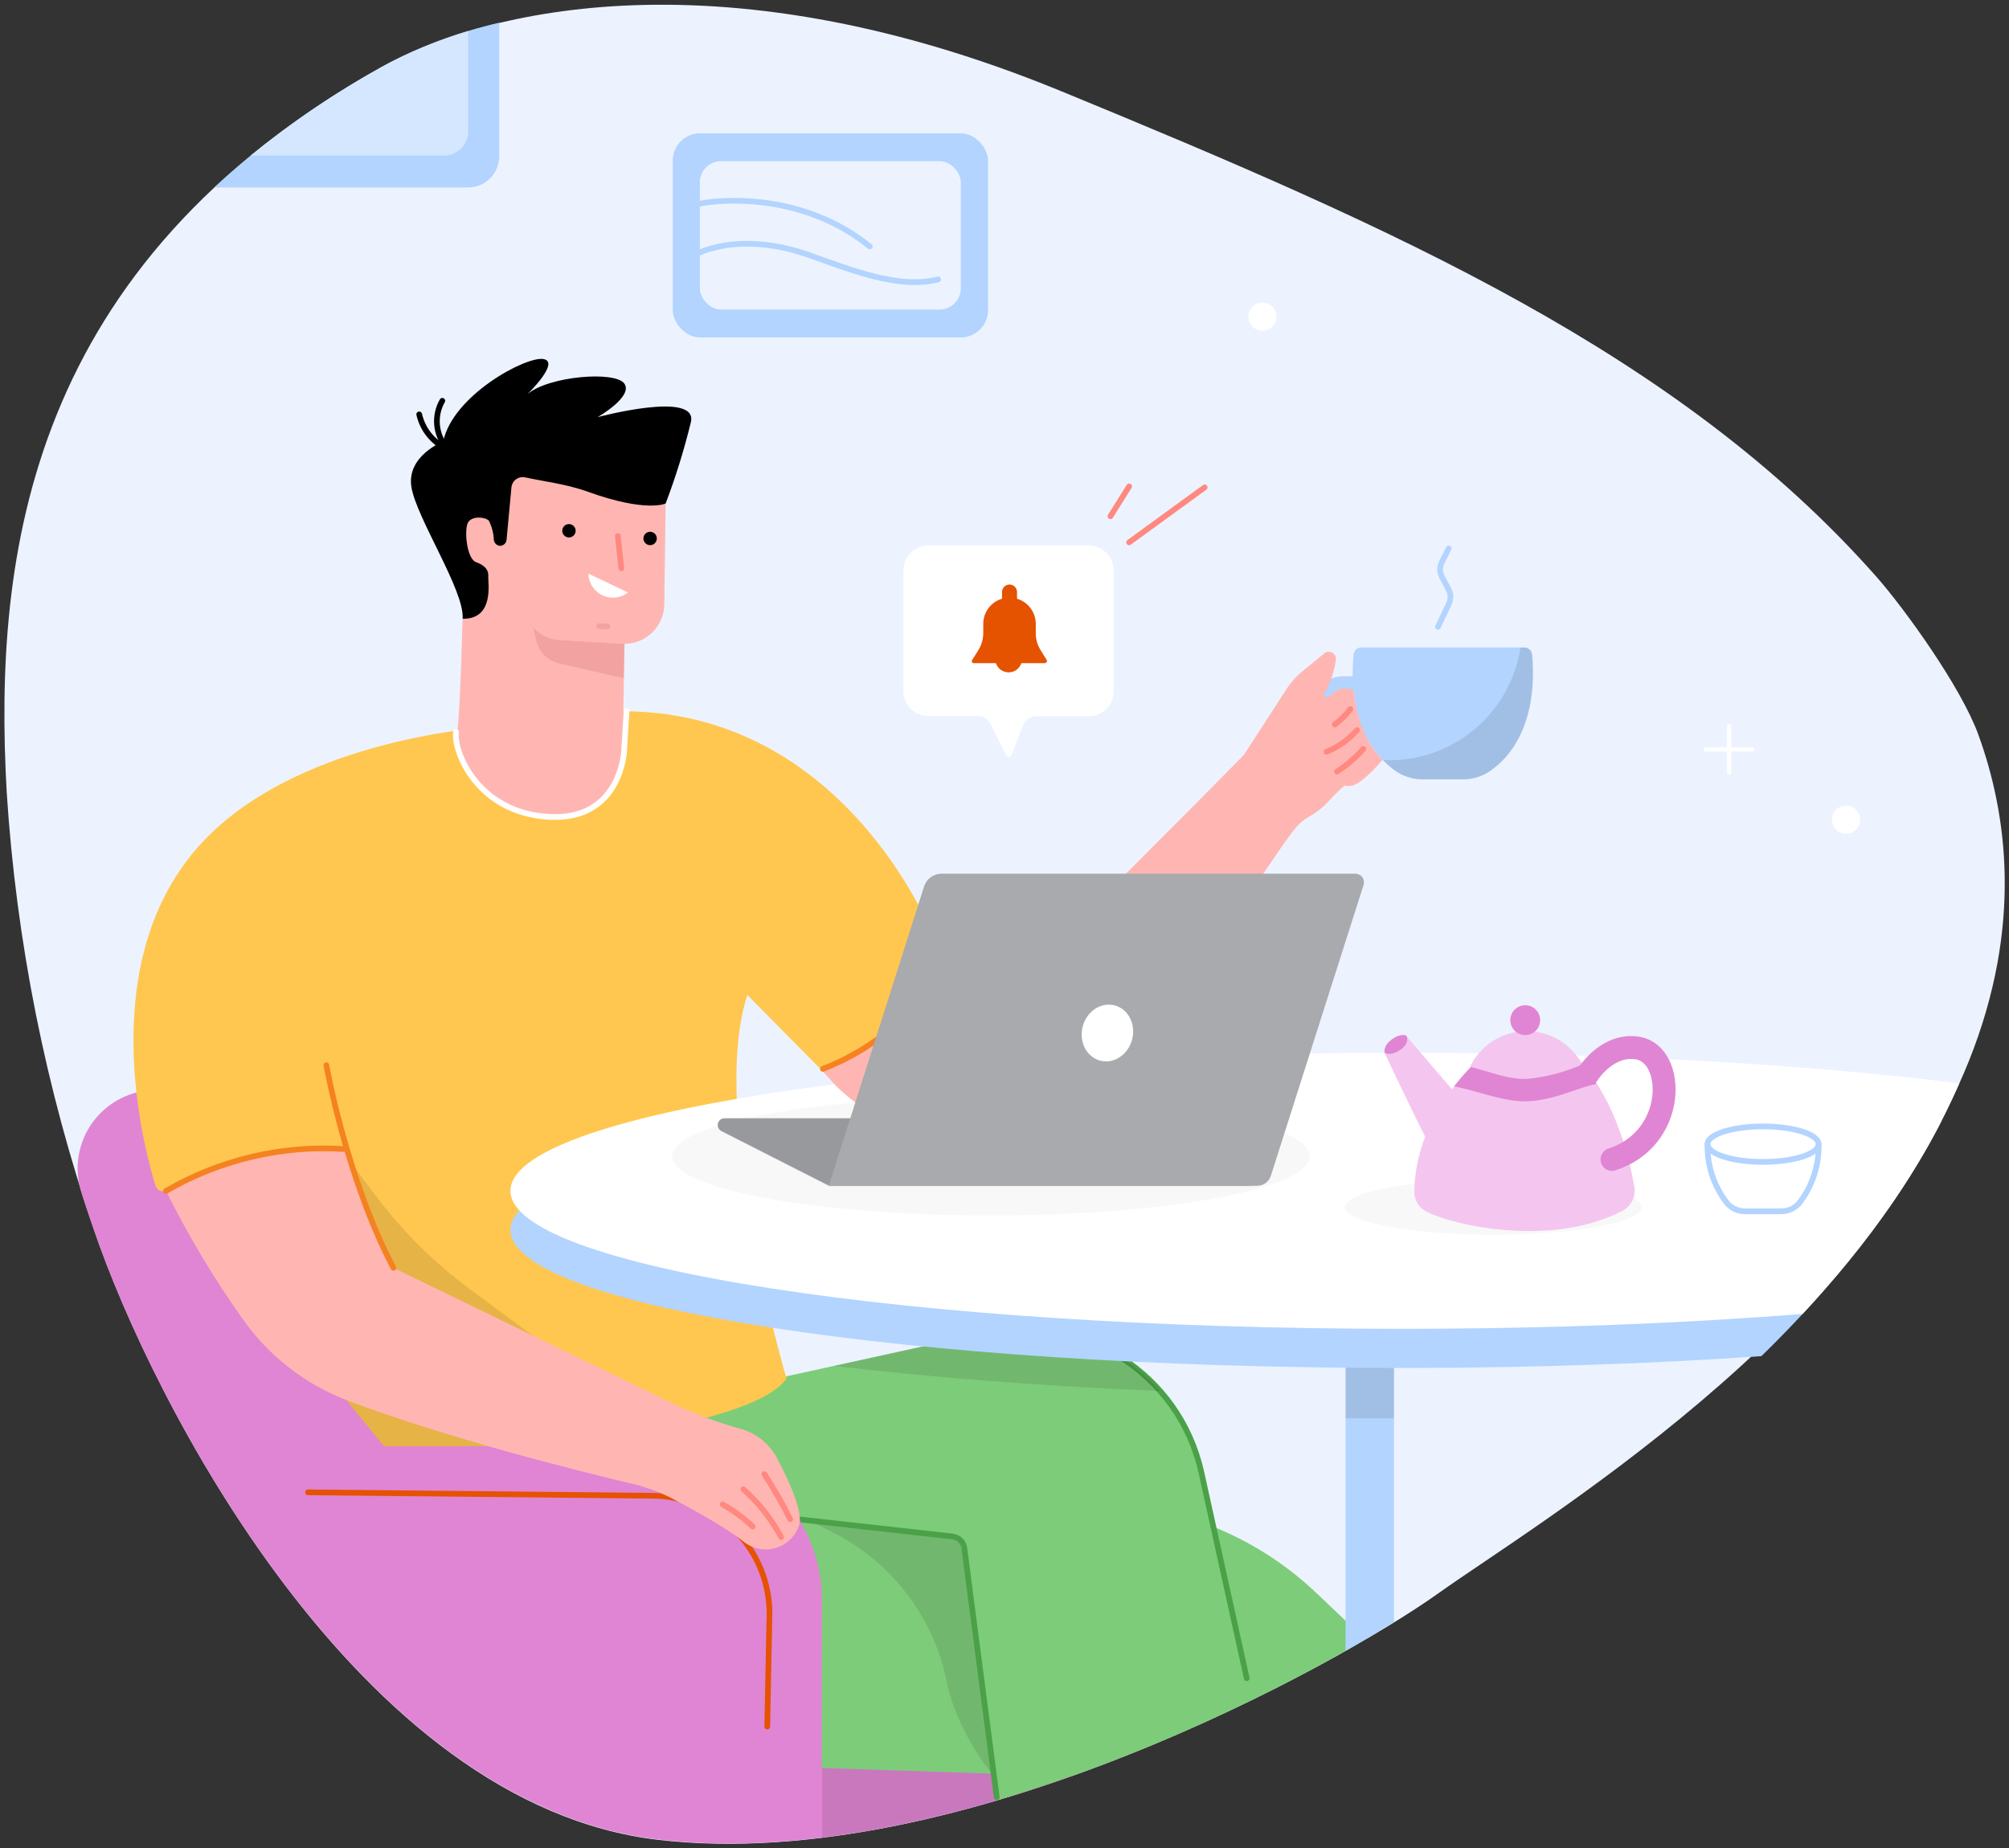 <?xml version="1.0" encoding="UTF-8"?>
<svg width="300px" height="276px" viewBox="0 0 300 276" version="1.1" xmlns="http://www.w3.org/2000/svg" xmlns:xlink="http://www.w3.org/1999/xlink">
    <rect x="0" y="0" width="300" height="276" fill="#333333" stroke="none"/>
    <title>Ready whenever you are_Монтажная область 1</title>
    <g id="Page-1" stroke="none" stroke-width="1" fill="none" fill-rule="evenodd">
        <g id="MC-1263-DWP-Landing-Page-Web" transform="translate(-808, -6026)">
            <g id="Ready-whenever-you-are_Монтажная-область-1" transform="translate(808, 6026)">
                <line x1="152.96" y1="119.63" x2="146" y2="108.35" id="Path" stroke="#0265FC" stroke-width="0.85" stroke-linecap="round"></line>
                <line x1="150.88" y1="123.07" x2="144" y2="119.54" id="Path" stroke="#0265FC" stroke-width="0.85" stroke-linecap="round"></line>
                <path d="M57,10 C70.58,2.37 105.91,-8 158.54,13.65 C208.47,34.19 250.76,52.81 280.22,86.16 C284.39,90.89 292.84,102.59 295.43,109.74 C299.67,121.44 302.13,138.17 294.02,158.44 C277.9,198.74 229.55,227.44 214.7,238.02 C199.85,248.6 143.43,280.02 98.35,274.79 C53.27,269.56 22.53,208.63 14.08,183.79 C6.828,162.632 2.429,140.601 1,118.28 C-1,82.69 4.28,39.59 57,10 Z" id="Path" fill="#ECF3FF" fill-rule="nonzero"></path>
                <path d="M174,259.79 L38.33,162.79 L23.33,162.79 C19.593,162.787 16.077,164.564 13.865,167.577 C11.653,170.589 11.008,174.475 12.13,178.04 C13.28,181.69 14.04,183.73 14.04,183.73 C22.49,208.57 53.24,269.44 98.31,274.73 C123.07,277.65 151.2,269.49 174,259.79 Z" id="Path" fill="#E085D3" fill-rule="nonzero"></path>
                <path d="M122.74,274.45 C136.74,272.74 150.95,268.7 163.97,263.81 L163.97,245.81 L122.74,245.81 L122.74,274.45 Z" id="Path" fill="#000000" fill-rule="nonzero" opacity="0.1" style="mix-blend-mode: multiply;"></path>
                <path d="M61.74,212.39 L102.69,263.39 L160,265.28 C175.217,259.814 189.907,252.979 203.89,244.86 L196.51,237.86 C188.857,230.609 179.062,226.031 168.59,224.81 L61.74,212.39 Z" id="Path" fill="#7DCC7A" fill-rule="nonzero"></path>
                <path d="M179.4,219.91 C176.157,205.185 161.598,195.872 146.87,199.1 L106.59,207.93 L74.37,211.09 L94.05,224.09 L143.82,229.66 L148.89,268.88 C161.945,264.926 174.654,259.909 186.89,253.88 L179.4,219.91 Z" id="Path" fill="#7DCC7A" fill-rule="nonzero"></path>
                <path d="M186.17,250.64 L179.4,219.91 C176.157,205.185 161.598,195.872 146.87,199.1" id="Path" stroke="#4AA147" stroke-width="0.85" stroke-linecap="round"></path>
                <path d="M200.93,246.54 C203.61,245.03 206.02,243.54 208.16,242.27 L208.16,202.55 L200.93,202.55 L200.93,246.54 Z" id="Path" fill="#B2D4FE" fill-rule="nonzero"></path>
                <polygon id="Path" fill="#000000" fill-rule="nonzero" opacity="0.1" style="mix-blend-mode: multiply;" points="200.93 211.82 208.16 211.82 208.16 202.55 200.93 202.55"></polygon>
                <path d="M124.54,204 C138.74,205.69 155.24,207 173.25,207.76 C166.689,200.285 156.584,196.968 146.87,199.1 L124.54,204 Z" id="Path" fill="#000000" fill-rule="nonzero" opacity="0.1" style="mix-blend-mode: multiply;"></path>
                <path d="M74.27,108.49 C74.27,108.49 47.66,109.68 32.21,123.81 C13.47,140.95 21.21,170.51 23.21,177.06 C23.314,177.394 23.556,177.669 23.875,177.814 C24.194,177.959 24.559,177.961 24.88,177.82 L25.88,177.39 L58.77,217.77 C58.77,217.77 110.77,215.36 117.45,205.89 C117.45,205.89 105.75,166.43 111.6,148.6 L127.8,165 C127.8,165 136.11,150 139.45,140 C139.45,140 125.81,104.35 90.15,106.3 L74.27,108.49 Z" id="Path" fill="#FFC74F" fill-rule="nonzero"></path>
                <path d="M99.4,75.2 C100.91,71.215 102.172,67.141 103.18,63 C104.18,58.3 89.24,62.3 89.24,62.3 C89.24,62.3 94.58,59.25 93.24,57.3 C91.9,55.35 81.91,56.16 78.75,58.88 C78.75,58.88 83.75,54.04 81.12,53.62 C78.49,53.2 67.59,59.09 66.19,65.93 C66.19,65.93 60.7,68.06 61.43,72.71 C62.16,77.36 69.43,88.29 69.08,92.41 L73.69,96.41 L88.75,83.41 L99.4,75.2 Z" id="Path" fill="#000000" fill-rule="nonzero"></path>
                <path d="M87.81,73.45 C84.51,72.26 80.92,71.86 78.44,71.3 C77.961,71.191 77.458,71.295 77.062,71.584 C76.665,71.874 76.413,72.321 76.37,72.81 L75.64,80.66 C75.57,81.157 75.142,81.525 74.64,81.52 C74.187,81.475 73.821,81.13 73.75,80.68 C73.713,79.664 73.457,78.668 73,77.76 C72.42,77.19 70.48,77.02 69.89,78.03 C69.3,79.04 69.65,83.46 71.11,83.97 C72.57,84.48 72.98,85.29 72.91,86.08 C72.84,86.87 73.91,92.5 69.08,92.41 C69.08,92.41 68.71,106.51 68.28,109.41 C67.85,112.31 71.28,121.41 81.98,121.99 C92.68,122.57 92.98,112.09 92.98,112.09 L93.26,96.17 C96.496,96.139 99.125,93.546 99.2,90.31 L99.4,75.2 C99.4,75.2 96.49,76.59 87.81,73.45 Z" id="Path" fill="#FFB6B2" fill-rule="nonzero"></path>
                <path d="M68.1,109.32 C67.67,112.18 71.27,121.41 82,122 C92.73,122.59 93.19,112.21 93.19,112.21 L93.56,106.21" id="Path" stroke="#FFFFFF" stroke-width="0.85" stroke-linecap="round"></path>
                <circle id="Oval" fill="#000000" fill-rule="nonzero" cx="97.08" cy="80.42" r="1"></circle>
                <circle id="Oval" fill="#000000" fill-rule="nonzero" cx="84.96" cy="79.27" r="1"></circle>
                <line x1="92.26" y1="80.05" x2="92.78" y2="84.88" id="Path" stroke="#FF8880" stroke-width="0.85" stroke-linecap="round"></line>
                <path d="M93.76,88.48 C92.673,89.335 91.196,89.5 89.947,88.907 C88.698,88.313 87.893,87.063 87.87,85.68 L93.76,88.48 Z" id="Path" fill="#FFFFFF" fill-rule="nonzero"></path>
                <path d="M66.05,59.86 C64.775,62.094 65.022,64.885 66.67,66.86" id="Path" stroke="#000000" stroke-width="0.85" stroke-linecap="round"></path>
                <path d="M62.6,61.89 C63.086,64.042 64.494,65.871 66.45,66.89" id="Path" stroke="#000000" stroke-width="0.85" stroke-linecap="round"></path>
                <line x1="89.46" y1="93.52" x2="90.69" y2="93.58" id="Path" stroke="#F2A2A0" stroke-width="0.85" stroke-linecap="round"></line>
                <path d="M92.82,96.15 L83.6,95.61 C82.073,95.51 80.642,94.83 79.6,93.71 L80.12,95.8 C80.526,97.439 81.822,98.709 83.47,99.08 L93.13,101.29 L93.22,96.13 C93.09,96.13 93,96.16 92.82,96.15 Z" id="Path" fill="#F2A2A0" fill-rule="nonzero"></path>
                <path d="M209.14,163.08 C135.73,163.08 76.22,172.31 76.22,183.7 C76.22,195.09 135.73,204.31 209.14,204.31 C228.32,204.31 246.56,203.68 263.03,202.54 C273.39,192.42 283.22,180.59 289.97,167.33 C267.57,164.67 239.55,163.08 209.14,163.08 Z" id="Path" fill="#B2D4FE" fill-rule="nonzero"></path>
                <path d="M269.18,196.24 C278.59,186.13 287.08,174.58 292.57,161.8 C269.76,158.95 240.74,157.23 209.14,157.23 C135.73,157.23 76.22,166.46 76.22,177.85 C76.22,189.24 135.73,198.46 209.14,198.46 C230.75,198.46 251.15,197.66 269.18,196.24 Z" id="Path" fill="#FFFFFF" fill-rule="nonzero"></path>
                <path d="M140.85,145.67 L144.85,148.67 C146.85,150.79 150.24,149.05 151.95,146.73 C151.95,146.73 185.89,112.63 185.89,112.73 C185.89,112.83 196.04,109.73 201.39,112.13 C201.39,112.13 189.74,128.56 179.99,143.33 C175.52,150.1 171.72,156.39 166.79,161.55 C155.79,173.04 137.21,173.47 125.53,162.84 C125.055,162.405 124.604,161.944 124.18,161.46 L122.6,159.69 L127.18,157.45 C132.289,154.94 136.72,151.24 140.1,146.66 L140.85,145.67 Z" id="Path" fill="#FFB6B2" fill-rule="nonzero"></path>
                <path d="M122.88,159.64 C128.634,157.417 133.719,153.753 137.65,149" id="Path" stroke="#F58220" stroke-width="0.85" stroke-linecap="round"></path>
                <rect id="Rectangle" fill="#B2D4FE" fill-rule="nonzero" x="100.46" y="19.91" width="47.08" height="30.49" rx="4.08"></rect>
                <rect id="Rectangle" fill="#ECF3FF" fill-rule="nonzero" x="104.51" y="24.07" width="38.97" height="22.16" rx="3.16"></rect>
                <path d="M102.8,31 C102.6,30.35 118.01,27.18 129.88,36.81" id="Path" stroke="#B2D4FE" stroke-width="0.85" stroke-linecap="round"></path>
                <path d="M103.61,38.12 C103.61,38.12 110.02,34.26 120.9,38.12 C126.7,40.17 134.2,43.26 140.09,41.73" id="Path" stroke="#B2D4FE" stroke-width="0.85" stroke-linecap="round"></path>
                <path d="M57,10 C47.972,14.971 39.578,21.015 32,28 L69.89,28 C72.464,28 74.55,25.914 74.55,23.34 L74.55,3.4 C68.427,4.793 62.523,7.013 57,10 Z" id="Path" fill="#B2D4FE" fill-rule="nonzero"></path>
                <path d="M57,10 C50.097,13.826 43.545,18.253 37.42,23.23 L66.31,23.23 C68.304,23.23 69.92,21.614 69.92,19.62 L69.92,4.62 C65.431,5.94 61.099,7.744 57,10 L57,10 Z" id="Path" fill="#ECF3FF" fill-rule="nonzero" opacity="0.6"></path>
                <path d="M162.56,81.47 L138.63,81.47 C136.57,81.47 134.9,83.14 134.9,85.2 L134.9,103.2 C134.9,105.26 136.57,106.93 138.63,106.93 L146,106.93 C146.808,106.931 147.547,107.387 147.91,108.11 L150.22,112.79 C150.293,112.951 150.453,113.055 150.63,113.055 C150.807,113.055 150.967,112.951 151.04,112.79 L152.78,108.32 C153.101,107.497 153.897,106.96 154.78,106.97 L162.57,106.97 C164.63,106.97 166.3,105.3 166.3,103.24 L166.3,85.24 C166.311,84.242 165.921,83.282 165.218,82.573 C164.515,81.865 163.558,81.467 162.56,81.47 Z" id="Path" fill="#FFFFFF" fill-rule="nonzero"></path>
                <path d="M156.34,98.63 L155.34,97.02 C154.896,96.284 154.665,95.439 154.67,94.58 L154.67,93.17 C154.667,91.439 153.529,89.915 151.87,89.42 L151.87,88.42 C151.87,87.801 151.369,87.3 150.75,87.3 C150.131,87.3 149.63,87.801 149.63,88.42 L149.63,89.42 C147.969,89.912 146.83,91.438 146.83,93.17 L146.83,94.57 C146.823,95.429 146.588,96.271 146.15,97.01 L145.15,98.61 C145.102,98.698 145.102,98.804 145.151,98.892 C145.199,98.979 145.29,99.035 145.39,99.04 L148.72,99.04 C148.986,99.85 149.736,100.403 150.589,100.416 C151.441,100.43 152.209,99.901 152.5,99.1 C152.505,99.08 152.505,99.06 152.5,99.04 L156.01,99.04 C156.109,99.037 156.199,98.984 156.25,98.9 C156.327,98.833 156.361,98.73 156.34,98.63 L156.34,98.63 Z" id="Path" fill="#E55200" fill-rule="nonzero"></path>
                <line x1="165.82" y1="77.1" x2="168.61" y2="72.65" id="Path" stroke="#FF8880" stroke-width="0.85" stroke-linecap="round"></line>
                <line x1="168.61" y1="81" x2="179.89" y2="72.79" id="Path" stroke="#FF8880" stroke-width="0.85" stroke-linecap="round"></line>
                <path d="M196.07,104.6 C195.784,105.944 196.119,107.346 196.982,108.415 C197.846,109.484 199.146,110.107 200.52,110.11 L204.05,110.11 C205.053,112.1 206.525,113.817 208.34,115.11 C209.511,115.936 210.907,116.383 212.34,116.39 L218.49,116.39 C219.98,116.391 221.432,115.922 222.64,115.05 C229.43,110.15 229.09,100.8 228.76,97.7 C228.694,97.127 228.207,96.696 227.63,96.7 L203.26,96.7 C202.685,96.697 202.202,97.129 202.14,97.7 C202.023,98.796 201.976,99.898 202,101 L200.65,101 C198.465,100.969 196.556,102.47 196.07,104.6 L196.07,104.6 Z M198.07,105.6 C198.075,104.238 199.178,103.135 200.54,103.13 L202.14,103.13 C202.279,104.81 202.614,106.468 203.14,108.07 L200.49,108.07 C199.832,108.059 199.206,107.788 198.748,107.315 C198.29,106.843 198.039,106.208 198.05,105.55 L198.07,105.6 Z" id="Shape" fill="#B2D4FE" fill-rule="nonzero"></path>
                <path d="M207.46,113.55 C217.249,113.544 225.569,106.396 227.05,96.72 L227.67,96.72 C228.247,96.716 228.734,97.147 228.8,97.72 C229.13,100.81 229.47,110.17 222.68,115.07 C221.472,115.942 220.02,116.411 218.53,116.41 L212.38,116.41 C210.947,116.403 209.551,115.956 208.38,115.13 C207.705,114.641 207.079,114.089 206.51,113.48 C206.8,113.51 207.12,113.55 207.46,113.55 Z" id="Path" fill="#000000" fill-rule="nonzero" opacity="0.1" style="mix-blend-mode: multiply;"></path>
                <path d="M206.47,113.5 C202.58,109.74 202.12,103.08 202.12,103.08 C200.31,102.42 199.42,103.17 198.36,104.08 C198.213,104.196 198.005,104.191 197.864,104.069 C197.722,103.947 197.687,103.742 197.78,103.58 C198.647,102.031 199.224,100.337 199.48,98.58 C199.557,98.142 199.353,97.703 198.969,97.48 C198.585,97.257 198.102,97.297 197.76,97.58 L194.45,100.29 C193.56,101.011 192.791,101.868 192.17,102.83 L185.74,112.75 L177.66,121 L188.55,130 L190.99,126.72 C192.64,125.03 193.37,123.15 195.44,122 C196.561,121.372 197.574,120.569 198.44,119.62 C199.174,118.811 199.952,118.043 200.77,117.32 C201.098,117.397 201.436,117.414 201.77,117.37 C203.3,117.15 206.01,114 206.35,113.6 L206.47,113.5 Z" id="Path" fill="#FFB6B2" fill-rule="nonzero"></path>
                <path d="M199.32,108.21 C200.198,107.556 200.979,106.782 201.64,105.91" id="Path" stroke="#FF8880" stroke-width="0.85" stroke-linecap="round"></path>
                <path d="M198.09,112.28 C199.844,111.574 201.406,110.464 202.65,109.04" id="Path" stroke="#FF8880" stroke-width="0.85" stroke-linecap="round"></path>
                <path d="M199.66,115.24 C201.111,114.289 202.432,113.152 203.59,111.86" id="Path" stroke="#FF8880" stroke-width="0.85" stroke-linecap="round"></path>
                <path d="M214.73,93.62 L216.33,90.24 C216.68,89.545 216.68,88.725 216.33,88.03 L215.33,86.19 C214.96,85.479 214.96,84.631 215.33,83.92 L216.33,81.92" id="Path" stroke="#B2D4FE" stroke-width="0.85" stroke-linecap="round"></path>
                <path d="M121.16,227.24 L124.37,228.87 C133.449,233.455 139.821,242.067 141.55,252.09 L141.67,252.52 C142.968,257.038 145.169,261.246 148.14,264.89 L148.14,264.89 L143.71,231.07 C143.613,230.294 142.997,229.686 142.22,229.6 L121.16,227.24 Z" id="Path" fill="#000000" fill-rule="nonzero" opacity="0.1" style="mix-blend-mode: multiply;"></path>
                <path d="M119.53,226.94 L142.28,229.48 C143.176,229.599 143.881,230.304 144,231.2 L148.84,268.41" id="Path" stroke="#4AA147" stroke-width="0.85" stroke-linecap="round"></path>
                <circle id="Oval" fill="#FFFFFF" fill-rule="nonzero" cx="275.67" cy="122.42" r="2.1"></circle>
                <circle id="Oval" fill="#FFFFFF" fill-rule="nonzero" cx="188.52" cy="47.3" r="2.1"></circle>
                <path d="M59.33,217.74 C61.85,217.61 72.48,217.01 84.02,215.58 L81.38,200.83 L70.3,192.64 C64.899,188.649 60.106,183.897 56.07,178.53 L52.41,173.67 L46.41,175.25 C44.239,175.818 42.395,177.25 41.306,179.212 C40.218,181.175 39.981,183.498 40.65,185.64 L44.49,198 C45.247,200.428 46.462,202.689 48.07,204.66 L58.76,217.78 L59.33,217.74 Z" id="Path" fill="#000000" fill-rule="nonzero" opacity="0.1" style="mix-blend-mode: multiply;"></path>
                <line x1="258.21" y1="108.46" x2="258.21" y2="115.39" id="Path" stroke="#FFFFFF" stroke-width="0.64" stroke-linecap="round"></line>
                <line x1="254.74" y1="111.92" x2="261.67" y2="111.92" id="Path" stroke="#FFFFFF" stroke-width="0.64" stroke-linecap="round"></line>
                <path d="M122.74,239 C122.74,226.297 112.443,216 99.74,216 L33.31,216 C48.31,240 70.64,271.39 98.31,274.65 C106.423,275.518 114.611,275.417 122.7,274.35 L122.74,239 Z" id="Path" fill="#E085D3" fill-rule="nonzero"></path>
                <path d="M114.57,257.86 L114.91,241.01 C114.913,236.338 113.058,231.856 109.756,228.551 C106.453,225.247 101.972,223.39 97.3,223.39 L46,222.88" id="Path" stroke="#E55200" stroke-width="0.85" stroke-linecap="round"></path>
                <path d="M51.43,171.61 L58.74,189.35 L101.24,210 C104.322,211.388 107.504,212.541 110.76,213.45 C113.013,214.121 114.903,215.666 116.01,217.74 C117.72,220.97 119.92,225.68 119.35,227.74 C119.168,228.338 118.873,228.894 118.48,229.38 C117.6,230.514 116.293,231.238 114.865,231.384 C113.437,231.529 112.011,231.083 110.92,230.15 C108.92,228.51 104.32,225.9 101.05,224.15 C98.978,223.021 96.765,222.17 94.47,221.62 C86.64,219.76 66.65,214.78 51.82,209.13 C45.538,206.728 40.116,202.504 36.25,197 C31.93,190.924 28.095,184.518 24.78,177.84 L24.78,177.84 C31.443,173.952 38.987,171.828 46.7,171.67 L51.43,171.61 Z" id="Path" fill="#FFB6B2" fill-rule="nonzero"></path>
                <path d="M114.14,220.16 C115.555,222.331 116.844,224.581 118,226.9" id="Path" stroke="#FF8880" stroke-width="0.85" stroke-linecap="round"></path>
                <path d="M111,222.42 C113.287,224.448 115.197,226.865 116.64,229.56" id="Path" stroke="#FF8880" stroke-width="0.85" stroke-linecap="round"></path>
                <path d="M107.92,224.69 C109.545,225.603 111.05,226.715 112.4,228" id="Path" stroke="#FF8880" stroke-width="0.85" stroke-linecap="round"></path>
                <path d="M24.78,177.88 C32.844,173.192 42.121,171.009 51.43,171.61" id="Path" stroke="#F58220" stroke-width="0.85" stroke-linecap="round"></path>
                <path d="M48.74,159.09 C48.74,159.09 51.65,175.78 58.74,189.35" id="Path" stroke="#F58220" stroke-width="0.85" stroke-linecap="round"></path>
                <ellipse id="Oval" fill="#000000" fill-rule="nonzero" opacity="0.03" style="mix-blend-mode: multiply;" cx="147.99" cy="172.68" rx="47.61" ry="8.85"></ellipse>
                <ellipse id="Oval" fill="#000000" fill-rule="nonzero" opacity="0.03" style="mix-blend-mode: multiply;" cx="222.98" cy="180.29" rx="22.16" ry="4.12"></ellipse>
                <path d="M132.49,167 L108.18,167 C107.628,167 107.18,167.448 107.18,168 L107.18,168 C107.173,168.392 107.396,168.752 107.75,168.92 L123.8,177.08 L186.71,177.08 L132.49,167 Z" id="Path" fill="#A8AAAD" fill-rule="nonzero"></path>
                <path d="M132.49,167.08 L108.18,167.08 C107.628,167.08 107.18,167.528 107.18,168.08 L107.18,168.08 C107.169,168.475 107.393,168.84 107.75,169.01 L123.8,177.17 L187.72,177.17 L132.49,167.08 Z" id="Path" fill="#000000" fill-rule="nonzero" opacity="0.1" style="mix-blend-mode: multiply;"></path>
                <path d="M187.76,177.1 L123.76,177.1 L138,132.37 C138.357,131.251 139.396,130.491 140.57,130.49 L202.4,130.49 C202.809,130.49 203.193,130.685 203.434,131.015 C203.676,131.345 203.745,131.771 203.62,132.16 L189.77,175.62 C189.49,176.495 188.679,177.092 187.76,177.1 L187.76,177.1 Z" id="Path" fill="#A8AAAD" fill-rule="nonzero"></path>
                <ellipse id="Oval" fill="#FFFFFF" fill-rule="nonzero" transform="translate(165.368, 154.281) rotate(-75.548) translate(-165.368, -154.281) " cx="165.368" cy="154.281" rx="4.267" ry="3.816"></ellipse>
                <path d="M223.67,155.84 C223.67,155.84 211.46,164.24 211.19,177.94 C211.17,179.198 211.863,180.36 212.98,180.94 C216.98,183.03 231.56,186.3 242.07,180.94 C243.469,180.32 244.286,178.845 244.07,177.33 C243.18,172.11 240.29,160.33 231.89,155.19 L223.67,155.84 Z" id="Path" fill="#F4C6EF" fill-rule="nonzero"></path>
                <path d="M238.42,161.89 C236.765,159.185 234.515,156.894 231.84,155.19 L223.67,155.84 C221.209,157.666 219.011,159.823 217.14,162.25 C220.73,162.94 224.55,164.59 228.03,164.48 C232.16,164.34 235.83,162.33 238.42,161.89 Z" id="Path" fill="#E085D3" fill-rule="nonzero"></path>
                <path d="M219.54,159.32 C219.664,159.042 219.804,158.772 219.96,158.51 C221.579,155.842 224.418,154.152 227.536,154.002 C230.653,153.851 233.642,155.26 235.51,157.76 C235.79,158.13 236.07,158.53 236.34,158.95 C233.707,160.123 230.9,160.859 228.03,161.13 C225.38,161.27 222.22,160 219.54,159.32 Z" id="Path" fill="#F4C6EF" fill-rule="nonzero"></path>
                <circle id="Oval" fill="#E085D3" fill-rule="nonzero" cx="227.76" cy="152.36" r="2.23"></circle>
                <path d="M217,162.9 L210,154.73 L206.75,157.23 C206.75,157.23 213.53,171.63 213.75,171.35 C213.97,171.07 217,162.9 217,162.9 Z" id="Path" fill="#F4C6EF" fill-rule="nonzero"></path>
                <path d="M206.77,157.23 C206.77,157.23 206.46,156.23 207.84,155.23 C209.22,154.23 210.02,154.69 210.02,154.69 C210.02,154.69 210.63,155.79 209.08,156.81 C207.53,157.83 206.77,157.23 206.77,157.23 Z" id="Path" fill="#E085D3" fill-rule="nonzero"></path>
                <path d="M237.16,160.37 C237.16,160.37 240.04,155.75 244.61,156.54 C250.25,157.54 250.41,170.05 240.71,173.16" id="Path" stroke="#E085D3" stroke-width="3.42" stroke-linecap="round"></path>
                <ellipse id="Oval" stroke="#B2D4FE" stroke-width="0.85" stroke-linecap="round" cx="263.27" cy="170.88" rx="8.29" ry="2.65"></ellipse>
                <path d="M271.58,170.88 C271.646,173.964 270.686,176.982 268.85,179.46 C268.188,180.368 267.133,180.906 266.01,180.91 L260.56,180.91 C259.435,180.911 258.379,180.372 257.72,179.46 C255.876,176.985 254.912,173.965 254.98,170.88" id="Path" stroke="#B2D4FE" stroke-width="0.85" stroke-linecap="round"></path>
            </g>
        </g>
    </g>
</svg>